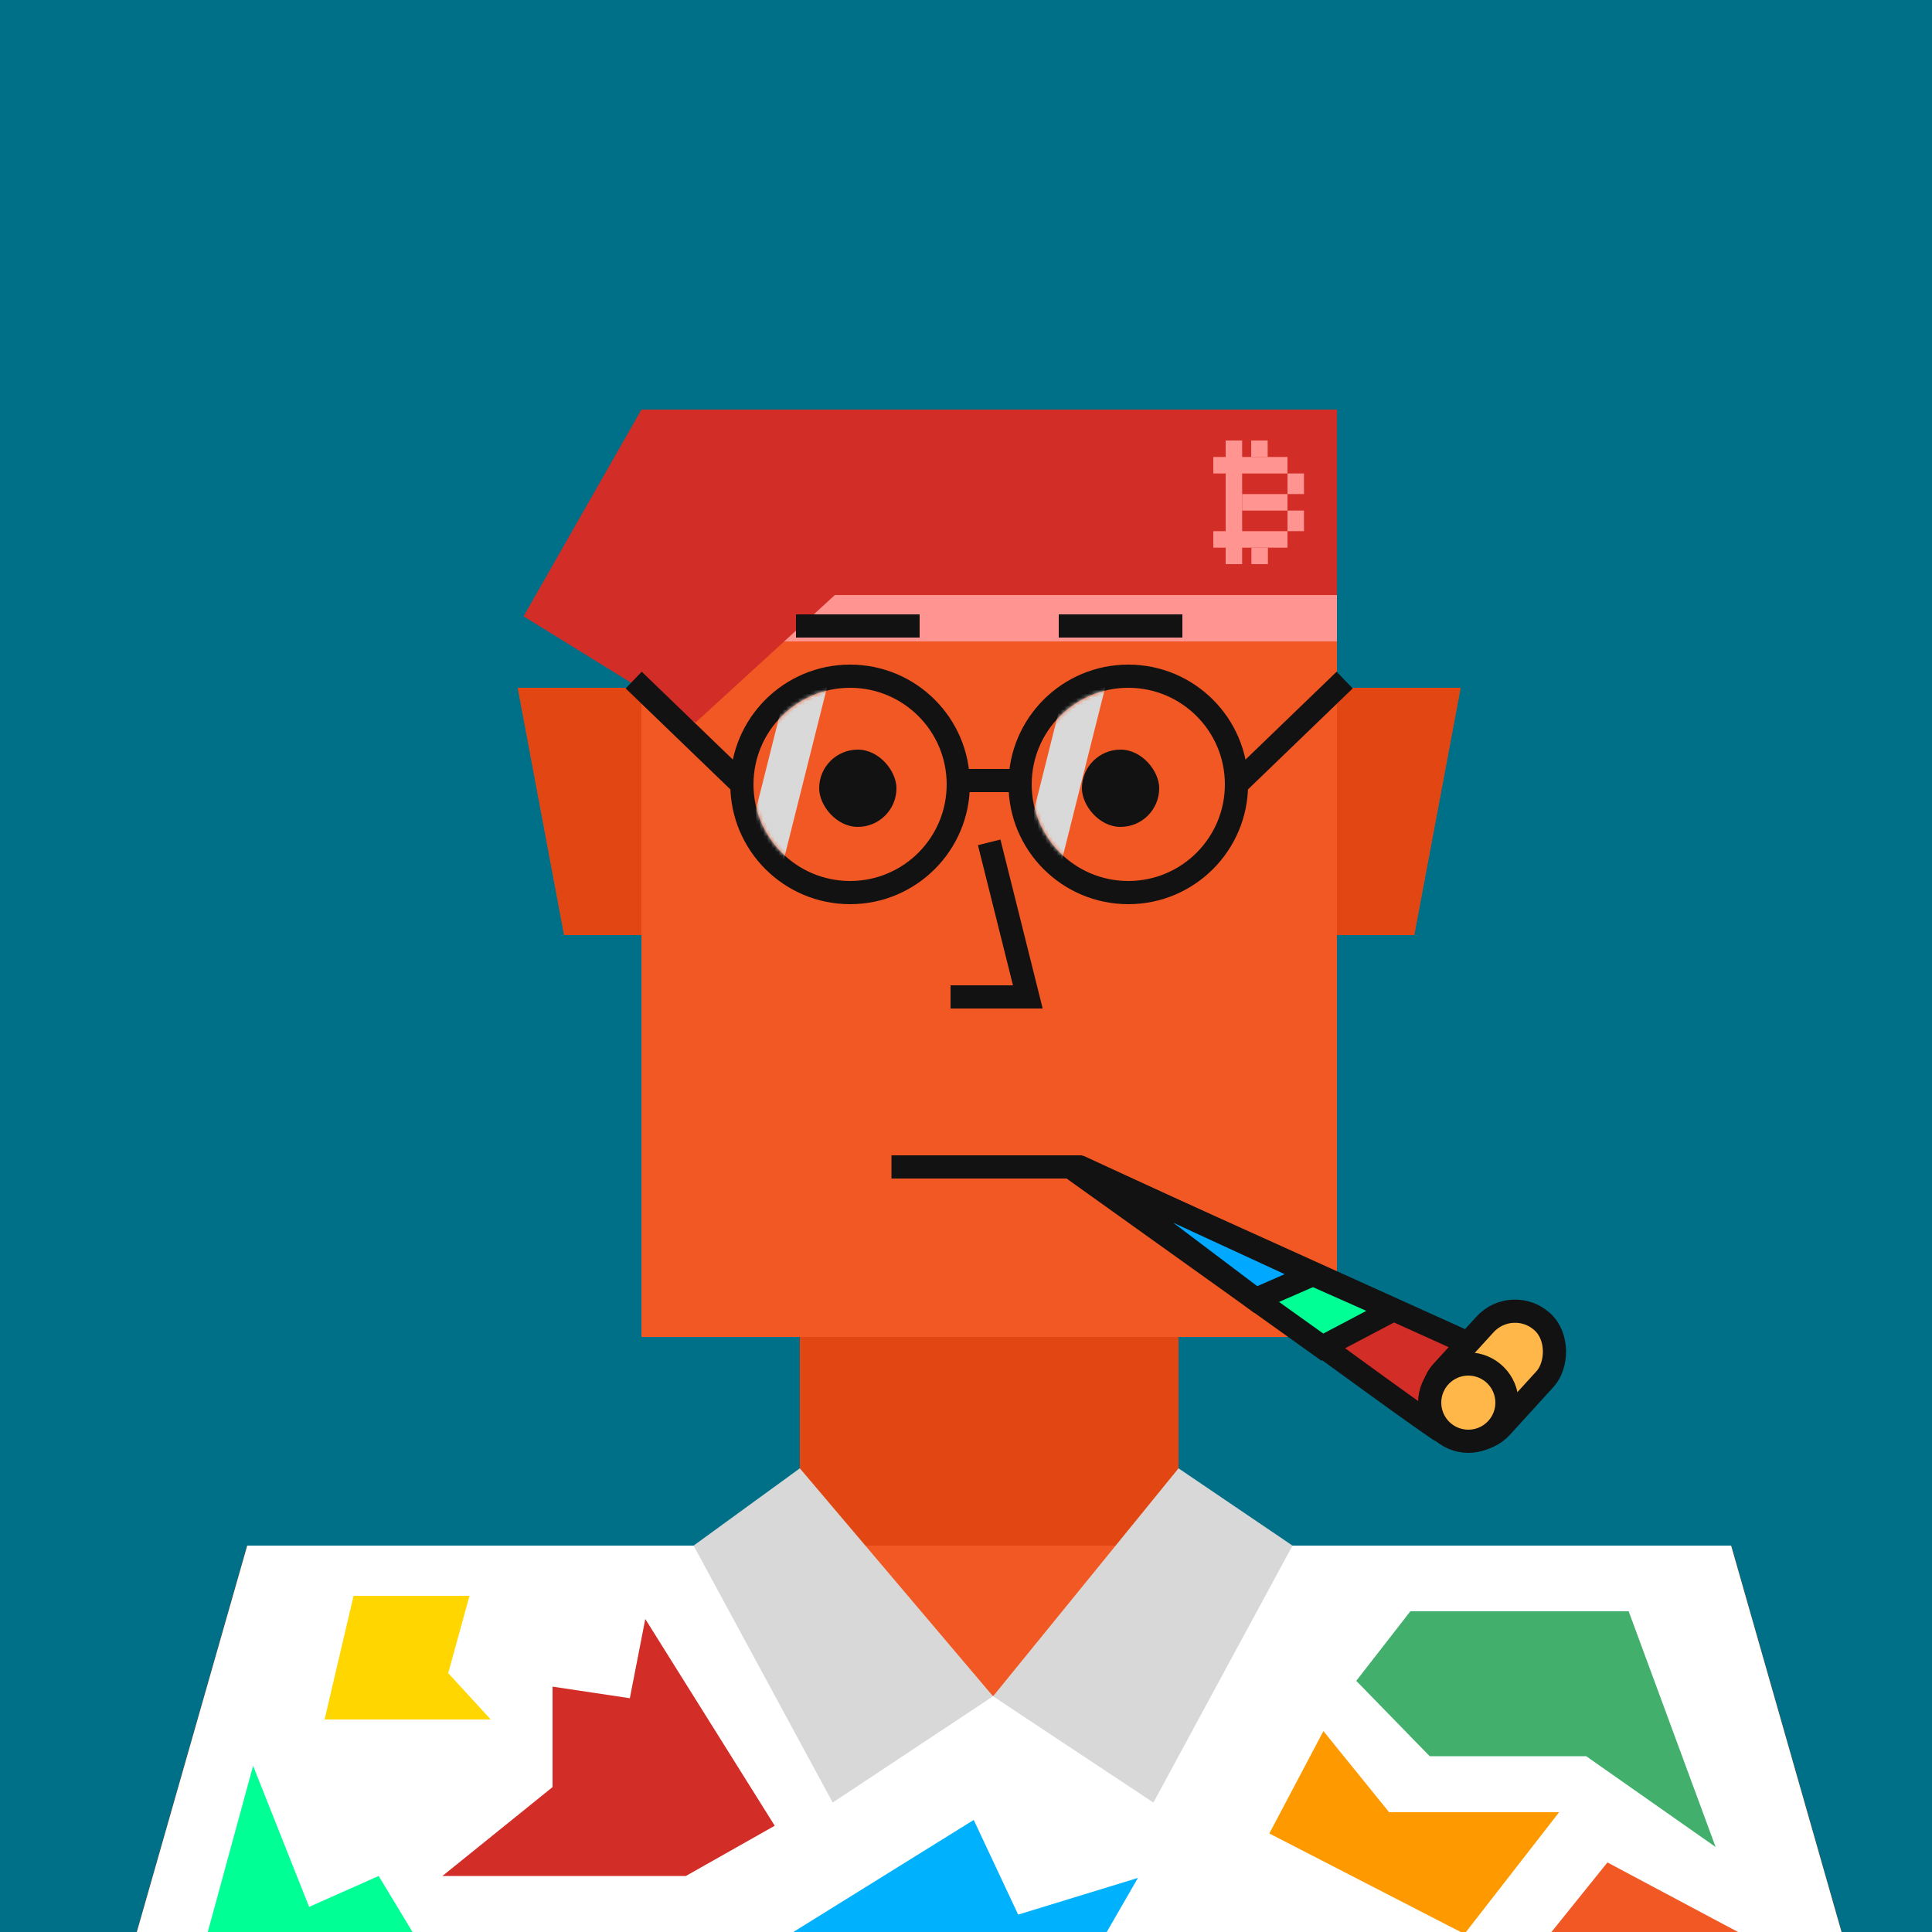 <svg xmlns="http://www.w3.org/2000/svg" viewBox="0 0 500 500"><rect x="0" y="0" width="500" height="500" fill="#333333" stroke="none"/><g id="layer1"><svg width="512" height="512" viewBox="0 0 512 512" fill="none" xmlns="http://www.w3.org/2000/svg">
<rect width="512" height="512" fill="#007089"/>
<path d="M134 178H167V242H146L134 178Z" fill="#E24713"/>
<path d="M378 178H345V242H366L378 178Z" fill="#E24713"/>
<rect x="207" y="346" width="98" height="54" fill="#E24713"/>
<path d="M64 400H448L480 512H32L64 400Z" fill="#F15824"/>
<rect x="166" y="106" width="180" height="240" fill="#F15824"/>
</svg>
</g><g id="layer2"><svg width="512" height="512" viewBox="0 0 512 512" fill="none" xmlns="http://www.w3.org/2000/svg">
<path d="M134 178H166V242H146L134 178Z" fill="#E24713"/>
<path d="M378 178H346V242H366L378 178Z" fill="#E24713"/>
<rect x="207" y="346" width="98" height="54" fill="#E24713"/>
<path d="M64 400H448L480 512H32L64 400Z" fill="#F15824"/>
<rect x="166" y="106" width="180" height="240" fill="#F15824"/>
<path d="M256 218L266 258H246" stroke="#121212" stroke-width="6"/>
</svg>
</g><g id="layer3"><svg width="512" height="512" viewBox="0 0 512 512" fill="none" xmlns="http://www.w3.org/2000/svg">
<rect width="180" height="48" transform="matrix(1 0 0 -1 166 154)" fill="#D22D27"/>
<rect x="317.2" y="114" width="4.267" height="32" fill="#FF9490"/>
<rect x="321.466" y="127.867" width="11.733" height="4.267" fill="#FF9490"/>
<rect x="314" y="137.467" width="19.2" height="4.267" fill="#FF9490"/>
<rect x="314" y="118.267" width="19.2" height="4.267" fill="#FF9490"/>
<rect x="333.2" y="122.533" width="4.267" height="5.333" fill="#FF9490"/>
<rect x="323.806" y="114" width="4.267" height="4.267" fill="#FF9490"/>
<rect x="323.866" y="141.733" width="4.267" height="4.267" fill="#FF9490"/>
<rect x="333.2" y="132.133" width="4.267" height="5.333" fill="#FF9490"/>
<rect width="180" height="12" transform="matrix(1 0 0 -1 166 166)" fill="#FF9490"/>
<path d="M135.5 159.5L166 106H268.5L180 187L135.5 159.5Z" fill="#D22D27"/>
</svg>
</g><g id="layer4"><svg width="512" height="512" viewBox="0 0 512 512" fill="none" xmlns="http://www.w3.org/2000/svg">
<path d="M64 400H207L257 439L305 400H448L480 512H32L64 400Z" fill="white"/>
<path d="M65.5 457L50.5 512H114L98 485.5L80 493.5L65.5 457Z" fill="#00FF94"/>
<path d="M121.5 413H91.5L84 445H127L116 433L121.5 413Z" fill="#FFD600"/>
<path d="M143 462.5V436.5L163 439.5L167 419L200.5 472.5L177.5 485.5H114.5L143 462.5Z" fill="#D22D27"/>
<path d="M263.5 495.5L252 471L186 512H279.5L294.5 486L263.5 495.5Z" fill="#00B2FE"/>
<path d="M365 417L351 435L370 454.5H410.5L444 478L421.5 417H365Z" fill="#42B06C"/>
<path d="M342.5 448L328.5 474.5L379 500.5L403.5 469H359.5L342.5 448Z" fill="#FF9900"/>
<path d="M416 482L399.5 502.5H454.5L416 482Z" fill="#F15824"/>
<path d="M257 439L215.5 466.5L179.5 400L207 380L257 439Z" fill="#D8D8D8"/>
<path d="M257 439L298.5 466.5L334.5 400L305 380L257 439Z" fill="#D8D8D8"/>
</svg>
</g><g id="layer5"><svg></svg></g><g id="layer6"><svg width="512" height="512" viewBox="0 0 512 512" fill="none" xmlns="http://www.w3.org/2000/svg">
<path d="M230.711 302H280" stroke="#121212" stroke-width="6"/>
<path d="M279.001 302C279.001 302 367.883 367.5 373.191 370.5L385.191 349.999L279.001 302Z" fill="#D22D27" stroke="#121212" stroke-width="6"/>
<path d="M276.75 301.825L342.223 348.641L360.478 339.021L276.75 301.825Z" fill="#00FF94" stroke="#121212" stroke-width="6"/>
<path d="M279.5 302L324.971 336.304L339.801 329.835L279.5 302Z" fill="#00A8FF"/>
<path d="M324.971 336.304L323.164 338.699L324.564 339.755L326.171 339.054L324.971 336.304ZM279.5 302L280.757 299.276C279.366 298.634 277.713 299.144 276.926 300.459C276.139 301.774 276.47 303.472 277.693 304.395L279.5 302ZM339.801 329.835L341.001 332.584L347.127 329.912L341.059 327.111L339.801 329.835ZM326.778 333.909L281.307 299.605L277.693 304.395L323.164 338.699L326.778 333.909ZM278.243 304.724L338.544 332.558L341.059 327.111L280.757 299.276L278.243 304.724ZM326.171 339.054L341.001 332.584L338.602 327.085L323.772 333.554L326.171 339.054Z" fill="#121212"/>
<rect x="391.396" y="335" width="21" height="37.703" rx="10.5" transform="rotate(42.343 391.396 335)" fill="#FFB74A" stroke="#121212" stroke-width="6"/>
<path d="M390 363C390 366.701 387.989 369.933 385 371.662C383.529 372.513 381.821 373 380 373C374.477 373 370 368.523 370 363C370 357.477 374.477 353 380 353C385.523 353 390 357.477 390 363Z" fill="#FFB74A" stroke="#121212" stroke-width="6"/>
</svg>
</g><g id="layer7"><svg width="512" height="512" viewBox="0 0 512 512" fill="none" xmlns="http://www.w3.org/2000/svg">
  <rect x="212" y="194" width="20" height="20" rx="10" fill="#121212">
    <animate attributeName="rx" values="10;10;1;10;10;1;10;10;" keyTimes="0;0.275;0.3;0.325;0.725;0.75;0.775;1" dur="4s" repeatCount="indefinite" />
    <animate attributeName="height" values="20;20;2;20;20;2;20;20" keyTimes="0;0.275;0.3;0.325;0.725;0.75;0.775;1" dur="4s" repeatCount="indefinite" />
    <animate attributeName="y" values="194;194;203;194;194;203;194;194" keyTimes="0;0.275;0.3;0.325;0.725;0.75;0.775;1" dur="4s" repeatCount="indefinite" />
  </rect>
  <rect x="280" y="194" width="20" height="20" rx="10" fill="#121212">
    <animate attributeName="rx" values="10;10;1;10;10;1;10;10" keyTimes="0;0.275;0.3;0.325;0.725;0.75;0.775;1" dur="4s" repeatCount="indefinite" />
    <animate attributeName="height" values="20;20;2;20;20;2;20;20" keyTimes="0;0.275;0.3;0.325;0.725;0.75;0.775;1" dur="4s" repeatCount="indefinite" />
    <animate attributeName="y" values="194;194;203;194;194;203;194;194" keyTimes="0;0.275;0.3;0.325;0.725;0.75;0.775;1" dur="4s" repeatCount="indefinite" />
  </rect>
  <path d="M206 162H238" stroke="#121212" stroke-width="6"/>
  <path d="M274 162H306" stroke="#121212" stroke-width="6"/>
</svg>
</g><g id="layer8"><svg width="512" height="512" viewBox="0 0 512 512" fill="none" xmlns="http://www.w3.org/2000/svg">
<path d="M192 203V203C192 218.464 204.536 231 220 231V231C235.464 231 248 218.464 248 203V203C248 187.536 235.464 175 220 175V175V175C204.536 175 192 187.536 192 203V203ZM192 203L164 176" stroke="#121212" stroke-width="6"/>
<path d="M248 202H264" stroke="#121212" stroke-width="6"/>
<path d="M320 203V203C320 187.536 307.464 175 292 175V175V175C276.536 175 264 187.536 264 203V203C264 218.464 276.536 231 292 231V231C307.464 231 320 218.464 320 203V203ZM320 203L348 176" stroke="#121212" stroke-width="6"/>
<mask id="mask0_140_21" style="mask-type:alpha" maskUnits="userSpaceOnUse" x="267" y="178" width="50" height="50">
<circle cx="292" cy="203" r="25" fill="#D9D9D9"/>
</mask>
<g mask="url(#mask0_140_21)">
<path d="M275.545 178H286L273.455 228H263L275.545 178Z" fill="#D9D9D9">
<animateTransform attributeName="transform" type="translate" dur="4s" repeatCount="indefinite" keyTimes="0;0.8;1" values="-32 0;-32 0;48 0" />
</path>
</g>
<mask id="mask1_140_21" style="mask-type:alpha" maskUnits="userSpaceOnUse" x="195" y="178" width="50" height="50">
<circle cx="220" cy="203" r="25" fill="#D9D9D9"/>
</mask>
<g mask="url(#mask1_140_21)">
<path d="M203.545 178H214L201.455 228H191L203.545 178Z" fill="#D9D9D9">
<animateTransform attributeName="transform" type="translate" dur="4s" repeatCount="indefinite" keyTimes="0;0.8;1" values="-32 0;-32 0;48 0" />
</path>
</g>
</svg>
</g></svg>